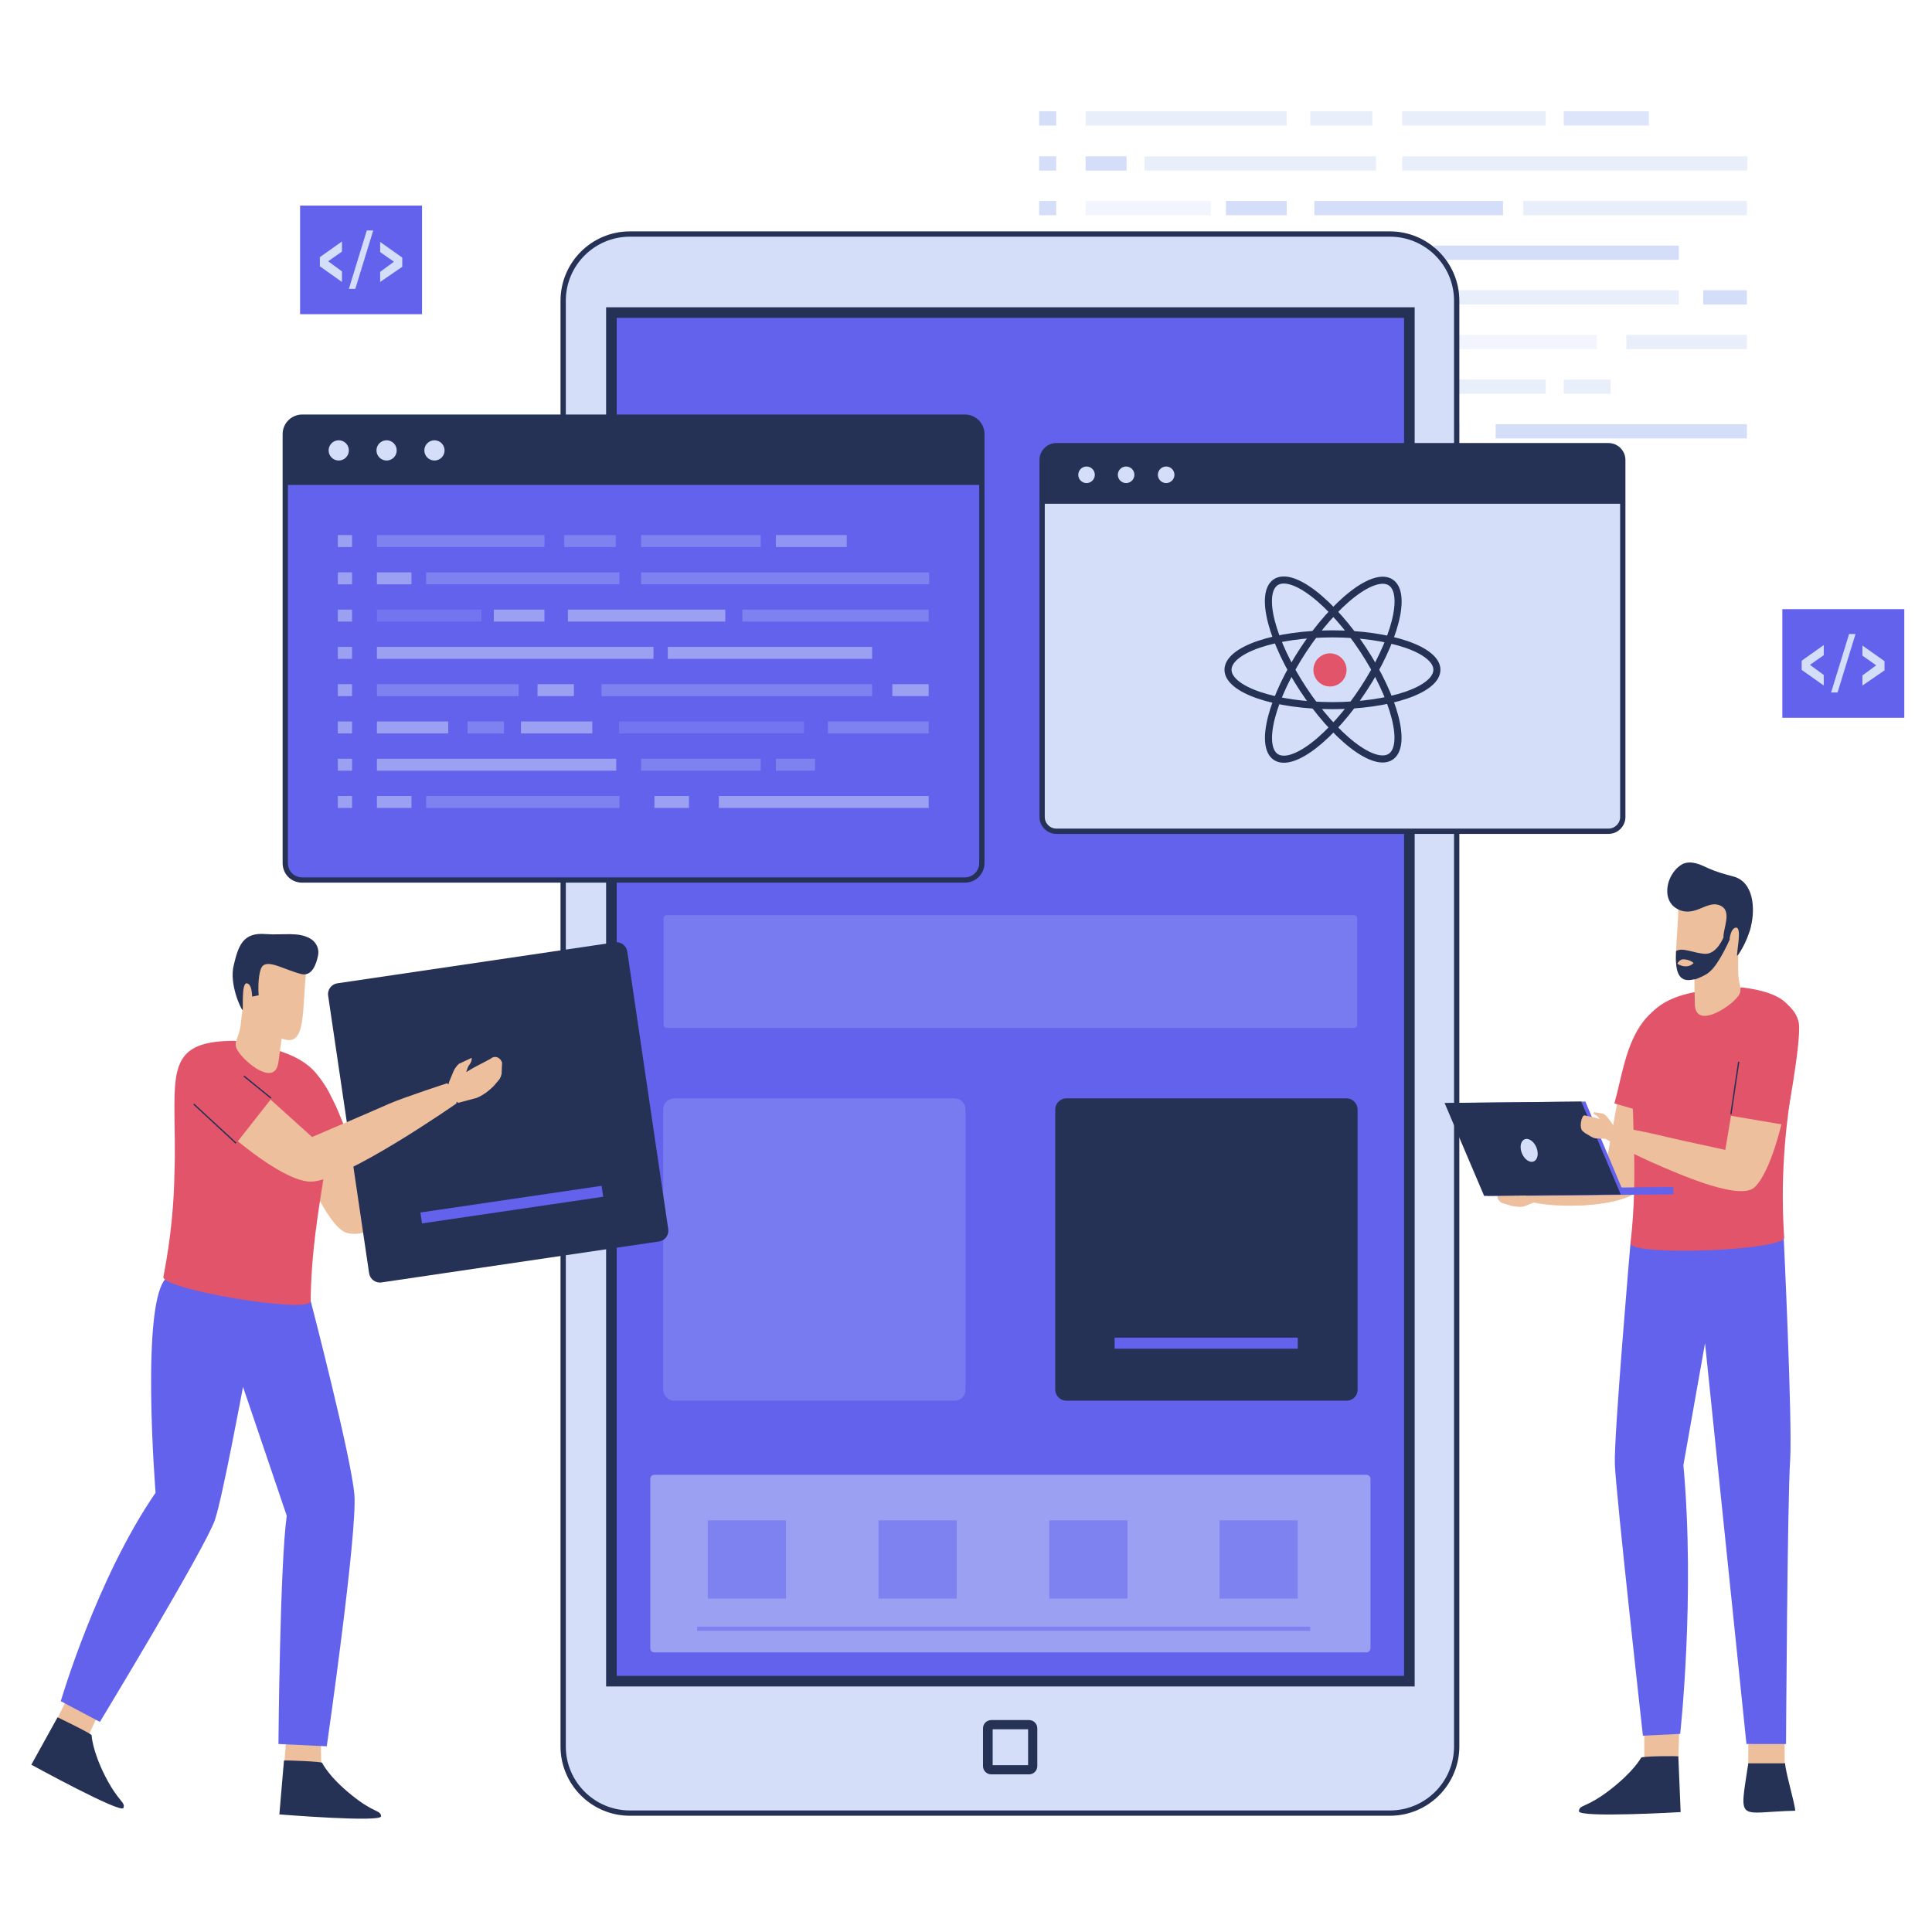<svg xmlns="http://www.w3.org/2000/svg" xmlns:xlink="http://www.w3.org/1999/xlink" width="1080" zoomAndPan="magnify" viewBox="0 0 810 810" height="1080" preserveAspectRatio="xMidYMid meet" version="1.0"><defs><filter x="0%" y="0%" width="100%" height="100%" id="585c12690b"><feColorMatrix values="0 0 0 0 1 0 0 0 0 1 0 0 0 0 1 0 0 0 1 0" color-interpolation-filters="sRGB"/></filter><g/><clipPath id="0829b3b387"><path d="M 455 46.441 L 540 46.441 L 540 53 L 455 53 Z M 455 46.441 " clip-rule="nonzero"/></clipPath><clipPath id="e256047932"><path d="M 549 46.441 L 576 46.441 L 576 53 L 549 53 Z M 549 46.441 " clip-rule="nonzero"/></clipPath><clipPath id="dde4283c54"><path d="M 435 46.441 L 443 46.441 L 443 53 L 435 53 Z M 435 46.441 " clip-rule="nonzero"/></clipPath><clipPath id="3c61ab9942"><path d="M 655 46.441 L 692 46.441 L 692 53 L 655 53 Z M 655 46.441 " clip-rule="nonzero"/></clipPath><clipPath id="765a59195e"><path d="M 587 46.441 L 649 46.441 L 649 53 L 587 53 Z M 587 46.441 " clip-rule="nonzero"/></clipPath><clipPath id="eb1d0637a7"><path d="M 204 66 L 643 66 L 643 764.941 L 204 764.941 Z M 204 66 " clip-rule="nonzero"/></clipPath><clipPath id="5cf6332d26"><path d="M 747 255 L 798.383 255 L 798.383 301 L 747 301 Z M 747 255 " clip-rule="nonzero"/></clipPath><clipPath id="79612bce70"><path d="M 13.133 719 L 52 719 L 52 759 L 13.133 759 Z M 13.133 719 " clip-rule="nonzero"/></clipPath><mask id="f797c33647"><g filter="url(#585c12690b)"><rect x="-81" width="972" fill="#000000" y="-81" height="972" fill-opacity="0.5"/></g></mask><clipPath id="a82e7c1a97"><path d="M 1 0.199 L 35 0.199 L 35 33.32 L 1 33.32 Z M 1 0.199 " clip-rule="nonzero"/></clipPath><clipPath id="b8758e24eb"><path d="M 73 0.199 L 107 0.199 L 107 33.32 L 73 33.32 Z M 73 0.199 " clip-rule="nonzero"/></clipPath><clipPath id="6a6280309b"><path d="M 144 0.199 L 178 0.199 L 178 33.32 L 144 33.32 Z M 144 0.199 " clip-rule="nonzero"/></clipPath><clipPath id="feba8be243"><path d="M 216 0.199 L 249.801 0.199 L 249.801 33.32 L 216 33.32 Z M 216 0.199 " clip-rule="nonzero"/></clipPath><clipPath id="fab81a5e89"><rect x="0" width="250" y="0" height="34"/></clipPath><mask id="56568341d3"><g filter="url(#585c12690b)"><rect x="-81" width="972" fill="#000000" y="-81" height="972" fill-opacity="0.5"/></g></mask><clipPath id="c1ba1d996b"><path d="M 0.359 2 L 7 2 L 7 8 L 0.359 8 Z M 0.359 2 " clip-rule="nonzero"/></clipPath><clipPath id="584136f8ca"><path d="M 0.359 96 L 7 96 L 7 102 L 0.359 102 Z M 0.359 96 " clip-rule="nonzero"/></clipPath><clipPath id="66bbd48c44"><path d="M 0.359 17 L 7 17 L 7 23 L 0.359 23 Z M 0.359 17 " clip-rule="nonzero"/></clipPath><clipPath id="633ac87ce9"><path d="M 0.359 111 L 7 111 L 7 117 L 0.359 117 Z M 0.359 111 " clip-rule="nonzero"/></clipPath><clipPath id="0d7a8a8c30"><path d="M 0.359 33 L 7 33 L 7 39 L 0.359 39 Z M 0.359 33 " clip-rule="nonzero"/></clipPath><clipPath id="3f9b6d3b32"><path d="M 0.359 49 L 7 49 L 7 55 L 0.359 55 Z M 0.359 49 " clip-rule="nonzero"/></clipPath><clipPath id="b0de06fc31"><path d="M 0.359 64 L 7 64 L 7 70 L 0.359 70 Z M 0.359 64 " clip-rule="nonzero"/></clipPath><clipPath id="5b05b4335d"><path d="M 0.359 80 L 7 80 L 7 86 L 0.359 86 Z M 0.359 80 " clip-rule="nonzero"/></clipPath><clipPath id="ef5d2205c1"><rect x="0" width="250" y="0" height="119"/></clipPath></defs><g clip-path="url(#0829b3b387)"><path fill="#d4def9" d="M 455.152 46.637 L 539.465 46.637 L 539.465 52.621 L 455.152 52.621 Z M 455.152 46.637 " fill-opacity="0.5" fill-rule="nonzero"/></g><g clip-path="url(#e256047932)"><path fill="#d4def9" d="M 549.305 46.637 L 575.352 46.637 L 575.352 52.621 L 549.305 52.621 Z M 549.305 46.637 " fill-opacity="0.5" fill-rule="nonzero"/></g><g clip-path="url(#dde4283c54)"><path fill="#d4def9" d="M 435.664 46.637 L 442.805 46.637 L 442.805 52.621 L 435.664 52.621 Z M 435.664 46.637 " fill-opacity="1" fill-rule="nonzero"/></g><g clip-path="url(#3c61ab9942)"><path fill="#d4def9" d="M 655.613 46.637 L 691.305 46.637 L 691.305 52.621 L 655.613 52.621 Z M 655.613 46.637 " fill-opacity="0.8" fill-rule="nonzero"/></g><g clip-path="url(#765a59195e)"><path fill="#d4def9" d="M 587.891 46.637 L 648.086 46.637 L 648.086 52.621 L 587.891 52.621 Z M 587.891 46.637 " fill-opacity="0.5" fill-rule="nonzero"/></g><path fill="#d4def9" d="M 554.512 159.121 L 455.152 159.121 L 455.152 165.102 L 575.352 165.102 L 575.352 159.121 Z M 554.512 159.121 " fill-opacity="1" fill-rule="nonzero"/><path fill="#d4def9" d="M 435.664 159.121 L 442.805 159.121 L 442.805 165.102 L 435.664 165.102 Z M 435.664 159.121 " fill-opacity="1" fill-rule="nonzero"/><path fill="#d4def9" d="M 655.613 159.121 L 675.293 159.121 L 675.293 165.102 L 655.613 165.102 Z M 655.613 159.121 " fill-opacity="0.5" fill-rule="nonzero"/><path fill="#d4def9" d="M 587.891 159.121 L 648.086 159.121 L 648.086 165.102 L 587.891 165.102 Z M 587.891 159.121 " fill-opacity="0.5" fill-rule="nonzero"/><path fill="#d4def9" d="M 455.152 65.547 L 472.32 65.547 L 472.32 71.527 L 455.152 71.527 Z M 455.152 65.547 " fill-opacity="1" fill-rule="nonzero"/><path fill="#d4def9" d="M 479.848 65.547 L 576.895 65.547 L 576.895 71.527 L 479.848 71.527 Z M 479.848 65.547 " fill-opacity="0.5" fill-rule="nonzero"/><path fill="#d4def9" d="M 435.664 65.547 L 442.805 65.547 L 442.805 71.527 L 435.664 71.527 Z M 435.664 65.547 " fill-opacity="1" fill-rule="nonzero"/><path fill="#d4def9" d="M 587.891 65.547 L 732.594 65.547 L 732.594 71.527 L 587.891 71.527 Z M 587.891 65.547 " fill-opacity="0.5" fill-rule="nonzero"/><path fill="#d4def9" d="M 455.152 177.836 L 472.32 177.836 L 472.32 183.816 L 455.152 183.816 Z M 455.152 177.836 " fill-opacity="1" fill-rule="nonzero"/><path fill="#d4def9" d="M 594.645 177.836 L 611.816 177.836 L 611.816 183.816 L 594.645 183.816 Z M 594.645 177.836 " fill-opacity="1" fill-rule="nonzero"/><path fill="#d4def9" d="M 479.848 177.836 L 576.895 177.836 L 576.895 183.816 L 479.848 183.816 Z M 479.848 177.836 " fill-opacity="0.5" fill-rule="nonzero"/><path fill="#d4def9" d="M 435.664 177.836 L 442.805 177.836 L 442.805 183.816 L 435.664 183.816 Z M 435.664 177.836 " fill-opacity="1" fill-rule="nonzero"/><path fill="#d4def9" d="M 627.059 177.836 L 732.398 177.836 L 732.398 183.816 L 627.059 183.816 Z M 627.059 177.836 " fill-opacity="1" fill-rule="nonzero"/><path fill="#d4def9" d="M 455.152 84.262 L 507.629 84.262 L 507.629 90.242 L 455.152 90.242 Z M 455.152 84.262 " fill-opacity="0.3" fill-rule="nonzero"/><path fill="#d4def9" d="M 513.996 84.262 L 539.465 84.262 L 539.465 90.242 L 513.996 90.242 Z M 513.996 84.262 " fill-opacity="1" fill-rule="nonzero"/><path fill="#d4def9" d="M 435.664 84.262 L 442.805 84.262 L 442.805 90.242 L 435.664 90.242 Z M 435.664 84.262 " fill-opacity="1" fill-rule="nonzero"/><path fill="#d4def9" d="M 551.039 84.262 L 630.145 84.262 L 630.145 90.242 L 551.039 90.242 Z M 551.039 84.262 " fill-opacity="1" fill-rule="nonzero"/><path fill="#d4def9" d="M 638.633 84.262 L 732.398 84.262 L 732.398 90.242 L 638.633 90.242 Z M 638.633 84.262 " fill-opacity="0.5" fill-rule="nonzero"/><path fill="#d4def9" d="M 455.152 102.977 L 594.066 102.977 L 594.066 108.957 L 455.152 108.957 Z M 455.152 102.977 " fill-opacity="1" fill-rule="nonzero"/><path fill="#d4def9" d="M 435.664 102.977 L 442.805 102.977 L 442.805 108.957 L 435.664 108.957 Z M 435.664 102.977 " fill-opacity="1" fill-rule="nonzero"/><path fill="#d4def9" d="M 601.398 102.977 L 703.844 102.977 L 703.844 108.957 L 601.398 108.957 Z M 601.398 102.977 " fill-opacity="1" fill-rule="nonzero"/><path fill="#d4def9" d="M 455.152 121.691 L 526.539 121.691 L 526.539 127.672 L 455.152 127.672 Z M 455.152 121.691 " fill-opacity="0.5" fill-rule="nonzero"/><path fill="#d4def9" d="M 435.664 121.691 L 442.805 121.691 L 442.805 127.672 L 435.664 127.672 Z M 435.664 121.691 " fill-opacity="1" fill-rule="nonzero"/><path fill="#d4def9" d="M 568.02 121.691 L 703.844 121.691 L 703.844 127.672 L 568.02 127.672 Z M 568.02 121.691 " fill-opacity="0.5" fill-rule="nonzero"/><path fill="#d4def9" d="M 714.07 121.691 L 732.398 121.691 L 732.398 127.672 L 714.07 127.672 Z M 714.07 121.691 " fill-opacity="1" fill-rule="nonzero"/><path fill="#d4def9" d="M 535.992 121.691 L 554.32 121.691 L 554.32 127.672 L 535.992 127.672 Z M 535.992 121.691 " fill-opacity="1" fill-rule="nonzero"/><path fill="#d4def9" d="M 455.152 140.406 L 491.035 140.406 L 491.035 146.387 L 455.152 146.387 Z M 455.152 140.406 " fill-opacity="1" fill-rule="nonzero"/><path fill="#d4def9" d="M 527.504 140.406 L 563.387 140.406 L 563.387 146.387 L 527.504 146.387 Z M 527.504 140.406 " fill-opacity="1" fill-rule="nonzero"/><path fill="#d4def9" d="M 435.664 140.406 L 442.805 140.406 L 442.805 146.387 L 435.664 146.387 Z M 435.664 140.406 " fill-opacity="1" fill-rule="nonzero"/><path fill="#d4def9" d="M 576.699 140.406 L 669.504 140.406 L 669.504 146.387 L 576.699 146.387 Z M 576.699 140.406 " fill-opacity="0.3" fill-rule="nonzero"/><path fill="#d4def9" d="M 681.852 140.406 L 732.398 140.406 L 732.398 146.387 L 681.852 146.387 Z M 681.852 140.406 " fill-opacity="0.5" fill-rule="nonzero"/><path fill="#d4def9" d="M 500.684 140.406 L 519.012 140.406 L 519.012 146.387 L 500.684 146.387 Z M 500.684 140.406 " fill-opacity="0.5" fill-rule="nonzero"/><path fill="#d4def9" d="M 582.875 760.309 L 264.145 760.309 C 248.711 760.309 236.168 747.77 236.168 732.332 L 236.168 126.129 C 236.168 110.691 248.711 98.152 264.145 98.152 L 582.875 98.152 C 598.309 98.152 610.852 110.691 610.852 126.129 L 610.852 732.332 C 610.852 747.77 598.309 760.309 582.875 760.309 Z M 582.875 760.309 " fill-opacity="1" fill-rule="nonzero"/><g clip-path="url(#eb1d0637a7)"><path stroke-linecap="butt" transform="matrix(1.929, 0, 0, 1.929, -76.581, -72.596)" fill="none" stroke-linejoin="miter" d="M 341.8 431.699 L 176.6 431.699 C 168.601 431.699 162.1 425.2 162.1 417.199 L 162.1 103 C 162.1 94.999 168.601 88.5 176.6 88.5 L 341.8 88.5 C 349.8 88.5 356.301 94.999 356.301 103 L 356.301 417.199 C 356.301 425.2 349.8 431.699 341.8 431.699 Z M 341.8 431.699 " stroke="#263156" stroke-width="1.15" stroke-opacity="1" stroke-miterlimit="10"/></g><path fill="#6262ed" d="M 256.234 131.145 L 590.785 131.145 L 590.785 704.938 L 256.234 704.938 Z M 256.234 131.145 " fill-opacity="1" fill-rule="nonzero"/><path fill="#263156" d="M 588.664 133.266 L 588.664 702.621 L 258.551 702.621 L 258.551 133.266 L 588.664 133.266 M 593.102 128.828 L 254.113 128.828 L 254.113 707.059 L 593.102 707.059 Z M 593.102 128.828 " fill-opacity="1" fill-rule="nonzero"/><path fill="#6262ed" d="M 262.602 136.355 L 584.609 136.355 L 584.609 699.922 L 262.602 699.922 Z M 262.602 136.355 " fill-opacity="0.4" fill-rule="nonzero"/><path fill="#263156" d="M 431.418 743.91 L 415.598 743.91 C 413.668 743.91 412.125 742.367 412.125 740.438 L 412.125 724.617 C 412.125 722.688 413.668 721.145 415.598 721.145 L 431.418 721.145 C 433.348 721.145 434.895 722.688 434.895 724.617 L 434.895 740.438 C 434.895 742.367 433.348 743.91 431.418 743.91 Z M 416.18 740.051 L 431.035 740.051 L 431.035 725.004 L 416.18 725.004 Z M 416.18 740.051 " fill-opacity="1" fill-rule="nonzero"/><path fill="#d4def9" d="M 400.164 587.246 L 282.668 587.246 C 280.156 587.246 278.035 585.125 278.035 582.617 L 278.035 465.117 C 278.035 462.609 280.156 460.488 282.668 460.488 L 400.164 460.488 C 402.672 460.488 404.793 462.609 404.793 465.117 L 404.793 582.617 C 404.793 585.316 402.867 587.246 400.164 587.246 Z M 400.164 587.246 " fill-opacity="0.2" fill-rule="nonzero"/><path fill="#263156" d="M 564.547 587.246 L 447.047 587.246 C 444.539 587.246 442.418 585.125 442.418 582.617 L 442.418 465.117 C 442.418 462.609 444.539 460.488 447.047 460.488 L 564.547 460.488 C 567.055 460.488 569.176 462.609 569.176 465.117 L 569.176 582.617 C 569.176 585.316 567.055 587.246 564.547 587.246 Z M 564.547 587.246 " fill-opacity="1" fill-rule="nonzero"/><path fill="#6262ed" d="M 467.305 560.812 L 544.094 560.812 L 544.094 565.445 L 467.305 565.445 Z M 467.305 560.812 " fill-opacity="1" fill-rule="nonzero"/><path stroke-linecap="butt" transform="matrix(1.929, 0, 0, 1.929, -76.581, -72.596)" fill-opacity="1" fill="#d4def9" fill-rule="nonzero" stroke-linejoin="miter" d="M 269.3 218.299 L 389.3 218.299 C 391.001 218.299 392.4 216.9 392.4 215.199 L 392.4 137.599 C 392.4 135.901 391.001 134.5 389.3 134.5 L 269.3 134.5 C 267.599 134.5 266.2 135.901 266.2 137.599 L 266.2 215.199 C 266.2 216.9 267.599 218.299 269.3 218.299 Z M 269.3 218.299 " stroke="#263156" stroke-width="1.15" stroke-opacity="1" stroke-miterlimit="10"/><path fill="#263156" d="M 437.016 211.215 L 680.309 211.215 L 680.309 192.883 C 680.309 189.605 677.605 186.902 674.328 186.902 L 442.805 186.902 C 439.523 186.902 436.82 189.605 436.82 192.883 L 436.82 211.215 Z M 437.016 211.215 " fill-opacity="1" fill-rule="nonzero"/><path fill="#d4def9" d="M 492.387 199.059 C 492.387 199.52 492.301 199.961 492.125 200.387 C 491.945 200.812 491.695 201.188 491.371 201.516 C 491.043 201.84 490.668 202.09 490.242 202.266 C 489.816 202.441 489.375 202.531 488.914 202.531 C 488.453 202.531 488.012 202.441 487.586 202.266 C 487.16 202.09 486.785 201.84 486.461 201.516 C 486.133 201.188 485.883 200.812 485.707 200.387 C 485.531 199.961 485.441 199.52 485.441 199.059 C 485.441 198.598 485.531 198.156 485.707 197.73 C 485.883 197.305 486.133 196.93 486.461 196.602 C 486.785 196.277 487.16 196.027 487.586 195.852 C 488.012 195.672 488.453 195.586 488.914 195.586 C 489.375 195.586 489.816 195.672 490.242 195.852 C 490.668 196.027 491.043 196.277 491.371 196.602 C 491.695 196.93 491.945 197.305 492.125 197.73 C 492.301 198.156 492.387 198.598 492.387 199.059 Z M 492.387 199.059 " fill-opacity="1" fill-rule="nonzero"/><path fill="#d4def9" d="M 475.602 199.059 C 475.602 199.52 475.516 199.961 475.336 200.387 C 475.16 200.812 474.91 201.188 474.586 201.516 C 474.258 201.84 473.883 202.09 473.457 202.266 C 473.031 202.441 472.59 202.531 472.129 202.531 C 471.668 202.531 471.227 202.441 470.801 202.266 C 470.375 202.09 470 201.84 469.672 201.516 C 469.348 201.188 469.098 200.812 468.922 200.387 C 468.746 199.961 468.656 199.52 468.656 199.059 C 468.656 198.598 468.746 198.156 468.922 197.73 C 469.098 197.305 469.348 196.93 469.672 196.602 C 470 196.277 470.375 196.027 470.801 195.852 C 471.227 195.672 471.668 195.586 472.129 195.586 C 472.59 195.586 473.031 195.672 473.457 195.852 C 473.883 196.027 474.258 196.277 474.586 196.602 C 474.91 196.93 475.16 197.305 475.336 197.73 C 475.516 198.156 475.602 198.598 475.602 199.059 Z M 475.602 199.059 " fill-opacity="1" fill-rule="nonzero"/><path fill="#d4def9" d="M 459.008 199.059 C 459.008 199.52 458.922 199.961 458.746 200.387 C 458.57 200.812 458.316 201.188 457.992 201.516 C 457.668 201.84 457.293 202.09 456.867 202.266 C 456.441 202.441 455.996 202.531 455.535 202.531 C 455.078 202.531 454.633 202.441 454.207 202.266 C 453.781 202.09 453.406 201.84 453.082 201.516 C 452.754 201.188 452.504 200.812 452.328 200.387 C 452.152 199.961 452.062 199.52 452.062 199.059 C 452.062 198.598 452.152 198.156 452.328 197.73 C 452.504 197.305 452.754 196.93 453.082 196.602 C 453.406 196.277 453.781 196.027 454.207 195.852 C 454.633 195.672 455.078 195.586 455.535 195.586 C 455.996 195.586 456.441 195.672 456.867 195.852 C 457.293 196.027 457.668 196.277 457.992 196.602 C 458.316 196.93 458.57 197.305 458.746 197.73 C 458.922 198.156 459.008 198.598 459.008 199.059 Z M 459.008 199.059 " fill-opacity="1" fill-rule="nonzero"/><path stroke-linecap="butt" transform="matrix(1.612, -1.061, 1.061, 1.612, -166.257, 334.752)" fill="none" stroke-linejoin="miter" d="M 337.1 183.201 C 337.1 183.945 337.088 184.685 337.062 185.425 C 337.038 186.165 337.001 186.899 336.95 187.629 C 336.901 188.358 336.839 189.078 336.764 189.79 C 336.69 190.502 336.604 191.199 336.506 191.886 C 336.408 192.573 336.3 193.246 336.179 193.901 C 336.059 194.556 335.927 195.194 335.785 195.811 C 335.644 196.43 335.492 197.026 335.33 197.6 C 335.168 198.175 334.996 198.726 334.815 199.252 C 334.634 199.777 334.445 200.275 334.248 200.747 C 334.052 201.219 333.845 201.662 333.634 202.075 C 333.42 202.488 333.201 202.869 332.978 203.219 C 332.752 203.57 332.521 203.888 332.286 204.172 C 332.049 204.457 331.808 204.706 331.563 204.923 C 331.32 205.138 331.072 205.32 330.822 205.465 C 330.572 205.608 330.318 205.718 330.064 205.791 C 329.81 205.864 329.556 205.9 329.299 205.9 C 329.045 205.9 328.79 205.863 328.535 205.79 C 328.282 205.718 328.029 205.61 327.778 205.464 C 327.527 205.319 327.28 205.139 327.036 204.923 C 326.791 204.706 326.551 204.456 326.316 204.172 C 326.079 203.888 325.849 203.57 325.622 203.219 C 325.398 202.868 325.179 202.486 324.967 202.075 C 324.754 201.662 324.549 201.219 324.352 200.748 C 324.154 200.275 323.965 199.778 323.785 199.252 C 323.603 198.726 323.433 198.175 323.27 197.6 C 323.108 197.025 322.957 196.429 322.814 195.811 C 322.673 195.193 322.542 194.556 322.421 193.9 C 322.302 193.245 322.191 192.573 322.093 191.886 C 321.997 191.2 321.91 190.5 321.836 189.79 C 321.762 189.078 321.7 188.358 321.649 187.629 C 321.601 186.899 321.563 186.164 321.538 185.425 C 321.512 184.684 321.5 183.944 321.5 183.2 C 321.5 182.456 321.512 181.715 321.537 180.975 C 321.563 180.236 321.6 179.501 321.651 178.772 C 321.699 178.042 321.761 177.322 321.837 176.611 C 321.91 175.898 321.996 175.201 322.094 174.514 C 322.19 173.826 322.3 173.155 322.421 172.5 C 322.542 171.845 322.673 171.207 322.813 170.589 C 322.956 169.97 323.108 169.374 323.27 168.8 C 323.434 168.224 323.604 167.674 323.785 167.149 C 323.966 166.623 324.154 166.124 324.352 165.653 C 324.549 165.182 324.755 164.739 324.967 164.325 C 325.18 163.913 325.398 163.53 325.623 163.181 C 325.848 162.831 326.08 162.512 326.315 162.229 C 326.551 161.943 326.791 161.693 327.037 161.477 C 327.28 161.262 327.528 161.081 327.779 160.936 C 328.028 160.792 328.282 160.683 328.536 160.61 C 328.79 160.537 329.044 160.501 329.3 160.499 C 329.556 160.5 329.81 160.537 330.065 160.61 C 330.318 160.682 330.572 160.791 330.822 160.936 C 331.071 161.081 331.321 161.262 331.564 161.478 C 331.807 161.693 332.049 161.945 332.285 162.228 C 332.522 162.512 332.751 162.831 332.976 163.18 C 333.202 163.53 333.42 163.913 333.634 164.325 C 333.846 164.739 334.05 165.181 334.248 165.653 C 334.446 166.125 334.635 166.623 334.815 167.148 C 334.995 167.674 335.168 168.226 335.328 168.799 C 335.491 169.374 335.643 169.971 335.785 170.588 C 335.927 171.208 336.059 171.844 336.178 172.499 C 336.299 173.156 336.408 173.826 336.506 174.513 C 336.603 175.201 336.689 175.899 336.764 176.61 C 336.838 177.323 336.9 178.042 336.95 178.77 C 336.999 179.501 337.038 180.234 337.062 180.975 C 337.087 181.714 337.1 182.457 337.1 183.201 Z M 337.1 183.201 " stroke="#263156" stroke-width="1.537" stroke-opacity="1" stroke-miterlimit="10"/><path stroke-linecap="butt" transform="matrix(1.061, -1.612, 1.612, 1.061, -85.72, 617.241)" fill="none" stroke-linejoin="miter" d="M 352 183.199 C 352 183.456 351.963 183.71 351.89 183.964 C 351.818 184.218 351.708 184.472 351.565 184.722 C 351.419 184.972 351.238 185.22 351.023 185.463 C 350.807 185.71 350.557 185.949 350.272 186.186 C 349.988 186.421 349.67 186.652 349.321 186.877 C 348.97 187.103 348.587 187.32 348.175 187.534 C 347.762 187.745 347.318 187.952 346.847 188.148 C 346.376 188.346 345.877 188.534 345.351 188.715 C 344.826 188.896 344.276 189.067 343.7 189.23 C 343.126 189.392 342.53 189.544 341.91 189.685 C 341.294 189.827 340.655 189.958 340.001 190.079 C 339.346 190.2 338.673 190.308 337.986 190.406 C 337.299 190.504 336.602 190.59 335.889 190.664 C 335.178 190.739 334.458 190.801 333.729 190.849 C 332.999 190.901 332.265 190.938 331.524 190.962 C 330.785 190.988 330.044 191 329.3 191 C 328.556 191 327.815 190.986 327.075 190.962 C 326.336 190.937 325.601 190.899 324.871 190.851 C 324.142 190.8 323.423 190.738 322.71 190.664 C 321.999 190.589 321.3 190.503 320.613 190.405 C 319.926 190.308 319.255 190.199 318.6 190.079 C 317.944 189.959 317.307 189.827 316.688 189.685 C 316.071 189.543 315.474 189.391 314.9 189.23 C 314.326 189.068 313.775 188.897 313.248 188.715 C 312.722 188.535 312.225 188.346 311.753 188.148 C 311.281 187.951 310.839 187.746 310.425 187.534 C 310.013 187.32 309.631 187.101 309.28 186.876 C 308.93 186.651 308.612 186.422 308.328 186.185 C 308.044 185.949 307.794 185.709 307.577 185.464 C 307.362 185.221 307.182 184.973 307.036 184.722 C 306.89 184.472 306.782 184.218 306.71 183.965 C 306.637 183.71 306.6 183.456 306.599 183.2 C 306.6 182.944 306.637 182.69 306.709 182.436 C 306.782 182.182 306.892 181.928 307.035 181.679 C 307.181 181.428 307.362 181.18 307.577 180.937 C 307.793 180.691 308.043 180.451 308.328 180.215 C 308.612 179.979 308.93 179.748 309.281 179.522 C 309.63 179.298 310.012 179.08 310.425 178.867 C 310.838 178.655 311.281 178.449 311.753 178.252 C 312.224 178.054 312.723 177.866 313.249 177.685 C 313.774 177.504 314.326 177.333 314.9 177.17 C 315.474 177.008 316.07 176.856 316.689 176.715 C 317.306 176.573 317.944 176.442 318.599 176.321 C 319.254 176.2 319.926 176.09 320.614 175.994 C 321.301 175.896 321.998 175.81 322.711 175.737 C 323.422 175.661 324.142 175.599 324.871 175.551 C 325.601 175.5 326.335 175.462 327.076 175.438 C 327.815 175.412 328.555 175.4 329.299 175.4 C 330.044 175.4 330.785 175.411 331.525 175.438 C 332.266 175.462 332.999 175.501 333.729 175.549 C 334.458 175.6 335.177 175.662 335.89 175.736 C 336.6 175.81 337.3 175.897 337.987 175.995 C 338.673 176.091 339.346 176.201 340 176.321 C 340.656 176.442 341.293 176.573 341.911 176.714 C 342.529 176.857 343.125 177.008 343.7 177.17 C 344.274 177.333 344.825 177.503 345.352 177.685 C 345.878 177.865 346.375 178.054 346.847 178.252 C 347.318 178.449 347.761 178.654 348.175 178.867 C 348.589 179.079 348.969 179.297 349.32 179.524 C 349.67 179.749 349.988 179.979 350.272 180.216 C 350.555 180.451 350.806 180.691 351.023 180.936 C 351.238 181.18 351.418 181.427 351.564 181.678 C 351.709 181.929 351.818 182.182 351.89 182.435 C 351.963 182.69 352 182.945 352 183.199 Z M 352 183.199 " stroke="#263156" stroke-width="1.537" stroke-opacity="1" stroke-miterlimit="10"/><path stroke-linecap="butt" transform="matrix(1.929, 0, 0, 1.929, -76.581, -72.596)" fill="none" stroke-linejoin="miter" d="M 352 183.2 C 352 183.455 351.964 183.71 351.891 183.965 C 351.818 184.218 351.709 184.472 351.563 184.723 C 351.419 184.972 351.239 185.221 351.022 185.464 C 350.806 185.709 350.557 185.95 350.271 186.184 C 349.988 186.421 349.67 186.652 349.32 186.877 C 348.969 187.102 348.587 187.32 348.174 187.533 C 347.761 187.745 347.319 187.95 346.848 188.148 C 346.376 188.347 345.878 188.535 345.351 188.715 C 344.825 188.895 344.276 189.067 343.701 189.229 C 343.126 189.391 342.529 189.543 341.912 189.685 C 341.294 189.827 340.656 189.958 340 190.08 C 339.344 190.199 338.674 190.309 337.988 190.406 C 337.299 190.505 336.601 190.59 335.89 190.665 C 335.178 190.738 334.457 190.801 333.728 190.849 C 332.999 190.9 332.264 190.938 331.525 190.963 C 330.784 190.987 330.043 191.001 329.3 191.001 C 328.557 191.001 327.814 190.987 327.075 190.963 C 326.336 190.938 325.601 190.9 324.872 190.849 C 324.141 190.801 323.423 190.738 322.71 190.665 C 321.999 190.59 321.301 190.505 320.612 190.406 C 319.926 190.309 319.256 190.199 318.6 190.08 C 317.944 189.958 317.306 189.827 316.689 189.685 C 316.071 189.543 315.474 189.391 314.899 189.229 C 314.324 189.067 313.775 188.895 313.249 188.715 C 312.722 188.535 312.224 188.347 311.753 188.148 C 311.281 187.95 310.839 187.745 310.426 187.533 C 310.013 187.32 309.631 187.102 309.281 186.877 C 308.93 186.652 308.612 186.421 308.327 186.184 C 308.043 185.95 307.792 185.709 307.578 185.464 C 307.361 185.221 307.181 184.972 307.035 184.723 C 306.891 184.472 306.782 184.218 306.709 183.965 C 306.636 183.71 306.6 183.455 306.6 183.2 C 306.6 182.945 306.636 182.69 306.709 182.435 C 306.782 182.182 306.891 181.929 307.035 181.678 C 307.181 181.429 307.361 181.18 307.578 180.937 C 307.792 180.692 308.043 180.451 308.327 180.216 C 308.612 179.979 308.93 179.748 309.281 179.523 C 309.631 179.299 310.013 179.08 310.426 178.867 C 310.839 178.655 311.281 178.448 311.753 178.252 C 312.224 178.053 312.722 177.865 313.249 177.685 C 313.775 177.505 314.324 177.333 314.899 177.171 C 315.474 177.009 316.071 176.857 316.689 176.715 C 317.306 176.573 317.944 176.442 318.6 176.32 C 319.256 176.201 319.926 176.092 320.612 175.994 C 321.301 175.895 321.999 175.81 322.71 175.735 C 323.423 175.662 324.141 175.6 324.872 175.549 C 325.601 175.5 326.336 175.462 327.075 175.438 C 327.814 175.413 328.557 175.399 329.3 175.399 C 330.043 175.399 330.784 175.413 331.525 175.438 C 332.264 175.462 332.999 175.5 333.728 175.549 C 334.457 175.6 335.178 175.662 335.89 175.735 C 336.601 175.81 337.299 175.895 337.988 175.994 C 338.674 176.092 339.344 176.201 340 176.32 C 340.656 176.442 341.294 176.573 341.912 176.715 C 342.529 176.857 343.126 177.009 343.701 177.171 C 344.276 177.333 344.825 177.505 345.351 177.685 C 345.878 177.865 346.376 178.053 346.848 178.252 C 347.319 178.448 347.761 178.655 348.174 178.867 C 348.587 179.078 348.969 179.299 349.32 179.523 C 349.67 179.748 349.988 179.979 350.271 180.216 C 350.557 180.451 350.806 180.692 351.022 180.937 C 351.239 181.18 351.419 181.429 351.563 181.678 C 351.709 181.929 351.818 182.182 351.891 182.435 C 351.964 182.69 352 182.945 352 183.2 Z M 352 183.2 " stroke="#263156" stroke-width="1.537" stroke-opacity="1" stroke-miterlimit="10"/><path fill="#e25469" d="M 564.547 280.863 C 564.547 281.32 564.5 281.77 564.414 282.219 C 564.324 282.664 564.191 283.102 564.016 283.52 C 563.844 283.941 563.629 284.344 563.375 284.723 C 563.121 285.102 562.832 285.453 562.512 285.773 C 562.188 286.098 561.84 286.387 561.457 286.637 C 561.078 286.891 560.68 287.105 560.258 287.281 C 559.836 287.453 559.402 287.586 558.953 287.676 C 558.508 287.766 558.055 287.809 557.602 287.809 C 557.145 287.809 556.691 287.766 556.246 287.676 C 555.797 287.586 555.363 287.453 554.941 287.281 C 554.52 287.105 554.121 286.891 553.742 286.637 C 553.363 286.387 553.012 286.098 552.688 285.773 C 552.367 285.453 552.078 285.102 551.824 284.723 C 551.57 284.344 551.359 283.941 551.184 283.52 C 551.008 283.102 550.875 282.664 550.789 282.219 C 550.699 281.77 550.652 281.32 550.656 280.863 C 550.652 280.406 550.699 279.957 550.789 279.508 C 550.875 279.062 551.008 278.625 551.184 278.203 C 551.359 277.785 551.57 277.383 551.824 277.004 C 552.078 276.625 552.367 276.273 552.688 275.953 C 553.012 275.629 553.363 275.34 553.742 275.09 C 554.121 274.836 554.52 274.621 554.941 274.445 C 555.363 274.273 555.797 274.141 556.246 274.051 C 556.691 273.961 557.145 273.918 557.602 273.918 C 558.055 273.918 558.508 273.961 558.953 274.051 C 559.402 274.141 559.836 274.273 560.258 274.445 C 560.68 274.621 561.078 274.836 561.457 275.09 C 561.84 275.34 562.188 275.629 562.512 275.953 C 562.832 276.273 563.121 276.625 563.375 277.004 C 563.629 277.383 563.844 277.785 564.016 278.203 C 564.191 278.625 564.324 279.062 564.414 279.508 C 564.5 279.957 564.547 280.406 564.547 280.863 Z M 564.547 280.863 " fill-opacity="1" fill-rule="nonzero"/><path fill="#6262ed" d="M 125.809 86.191 L 176.938 86.191 L 176.938 131.723 L 125.809 131.723 Z M 125.809 86.191 " fill-opacity="1" fill-rule="nonzero"/><path fill="#d4def9" d="M 143.367 118.219 L 134.105 111.656 L 134.105 107.801 L 143.367 101.238 L 143.367 105.484 L 137.578 109.535 L 143.367 113.781 Z M 143.367 118.219 " fill-opacity="1" fill-rule="nonzero"/><path fill="#d4def9" d="M 146.262 121.113 L 153.785 96.609 L 156.484 96.609 L 148.961 121.113 Z M 146.262 121.113 " fill-opacity="1" fill-rule="nonzero"/><path fill="#d4def9" d="M 159.379 118.219 L 159.379 113.973 L 165.168 109.73 L 159.379 105.676 L 159.379 101.434 L 168.641 107.992 L 168.641 111.852 Z M 159.379 118.219 " fill-opacity="1" fill-rule="nonzero"/><g clip-path="url(#5cf6332d26)"><path fill="#6262ed" d="M 747.258 255.395 L 798.383 255.395 L 798.383 300.93 L 747.258 300.93 Z M 747.258 255.395 " fill-opacity="1" fill-rule="nonzero"/></g><path fill="#d4def9" d="M 764.621 287.422 L 755.359 280.863 L 755.359 277.004 L 764.621 270.445 L 764.621 274.688 L 758.832 278.742 L 764.621 282.984 Z M 764.621 287.422 " fill-opacity="1" fill-rule="nonzero"/><path fill="#d4def9" d="M 767.707 290.316 L 775.23 265.812 L 777.934 265.812 L 770.41 290.316 Z M 767.707 290.316 " fill-opacity="1" fill-rule="nonzero"/><path fill="#d4def9" d="M 780.828 287.422 L 780.828 283.18 L 786.613 278.934 L 780.828 274.883 L 780.828 270.637 L 790.09 277.199 L 790.09 281.055 Z M 780.828 287.422 " fill-opacity="1" fill-rule="nonzero"/><path fill="#edbf9d" d="M 704.039 425.949 C 714.266 434.828 689.762 500.23 681.465 495.406 C 666.223 494.25 684.746 414.953 704.039 425.949 Z M 704.039 425.949 " fill-opacity="1" fill-rule="nonzero"/><path fill="#edbf9d" d="M 677.992 462.609 L 673.363 487.883 L 659.469 492.516 L 660.242 505.441 C 660.242 505.441 682.43 505.441 688.219 497.918 C 693.812 490.391 698.637 467.816 698.637 467.816 Z M 677.992 462.609 " fill-opacity="1" fill-rule="nonzero"/><path fill="#e25469" d="M 718.508 417.074 C 683.203 415.34 682.238 443.508 676.836 462.609 L 699.602 469.168 Z M 718.508 417.074 " fill-opacity="1" fill-rule="nonzero"/><path fill="#edbf9d" d="M 686.867 496.18 C 686.676 498.109 685.516 499.844 683.781 500.809 C 669.891 508.141 636.703 505.828 637.477 501.004 C 637.863 497.918 687.641 481.133 686.867 496.18 Z M 686.867 496.18 " fill-opacity="1" fill-rule="nonzero"/><path fill="#edbf9d" d="M 643.07 498.496 L 643.648 497.918 L 642.105 496.953 L 639.211 495.41 C 638.441 495.023 637.668 494.828 636.898 494.828 L 633.426 495.793 C 633.426 495.793 632.844 496.758 634.969 496.758 C 635.547 496.758 636.316 497.145 636.898 497.531 L 634.969 497.918 L 630.145 499.074 C 628.793 499.266 627.637 500.617 627.828 502.16 C 627.828 502.16 628.406 504.285 630.723 504.668 L 634.004 505.633 C 635.738 505.828 637.09 506.211 638.824 505.828 L 643.262 504.09 Z M 643.07 498.496 " fill-opacity="1" fill-rule="nonzero"/><path fill="#edbf9d" d="M 707.898 513.352 C 727.77 514.121 717.738 532.645 713.879 548.852 C 706.738 574.512 710.406 607.695 699.988 611.363 C 672.398 619.465 682.043 521.453 689.762 517.211 C 693.621 515.281 701.336 514.121 707.898 513.352 Z M 707.898 513.352 " fill-opacity="1" fill-rule="nonzero"/><path fill="#edbf9d" d="M 689.184 602.875 C 708.668 589.176 706.355 703.586 700.953 729.633 C 695.551 755.68 690.148 716.129 686.867 674.453 C 683.203 632.777 681.465 608.277 689.184 602.875 Z M 689.184 602.875 " fill-opacity="1" fill-rule="nonzero"/><path fill="#edbf9d" d="M 704.039 725.195 L 703.652 736.578 L 689.375 736.77 L 689.375 726.547 Z M 704.039 725.195 " fill-opacity="1" fill-rule="nonzero"/><path fill="#263156" d="M 688.023 736.965 C 688.023 736.965 684.938 742.754 674.906 750.469 C 664.871 758.188 662.172 756.449 661.977 759.344 C 661.785 762.238 704.617 759.73 704.617 759.73 L 703.652 736.387 C 704.039 736.191 688.023 736.191 688.023 736.965 Z M 688.023 736.965 " fill-opacity="1" fill-rule="nonzero"/><path fill="#edbf9d" d="M 729.312 513.93 C 748.801 510.07 748.605 531.102 748.605 547.887 C 747.641 574.512 753.816 605.188 744.555 610.977 C 719.473 625.254 712.527 524.543 718.895 518.562 C 721.789 515.859 722.945 516.051 729.312 513.93 Z M 729.312 513.93 " fill-opacity="1" fill-rule="nonzero"/><path fill="#edbf9d" d="M 734.137 602.875 C 744.168 595.734 752.66 696.832 745.906 729.633 C 740.504 755.68 735.102 716.129 731.82 674.453 C 728.156 632.777 726.418 608.277 734.137 602.875 Z M 734.137 602.875 " fill-opacity="1" fill-rule="nonzero"/><path fill="#edbf9d" d="M 748.223 729.824 L 748.223 739.473 L 732.98 739.473 L 732.98 731.176 Z M 748.223 729.824 " fill-opacity="1" fill-rule="nonzero"/><path fill="#263156" d="M 748.414 739.281 C 748.605 743.137 752.465 755.871 752.66 759.152 C 728.348 759.73 729.121 764.746 732.98 739.281 Z M 748.414 739.281 " fill-opacity="1" fill-rule="nonzero"/><path fill="#6262ed" d="M 683.586 521.262 C 683.586 521.262 676.641 601.715 677.027 613.68 C 677.414 625.641 688.797 727.703 688.797 727.703 L 704.426 726.934 C 704.426 726.934 710.793 669.438 705.773 614.258 L 714.844 563.129 L 732.207 731.176 L 748.801 731.176 C 748.801 731.176 749.379 628.34 750.535 612.133 C 751.5 595.93 747.836 518.945 747.836 518.945 Z M 683.586 521.262 " fill-opacity="1" fill-rule="nonzero"/><path fill="#e25469" d="M 683.586 521.262 C 683.395 525.121 715.23 525.121 734.328 522.805 C 742.238 521.84 748.027 520.488 748.027 518.945 C 746.098 489.812 749.379 468.203 751.695 452.383 C 755.168 427.688 756.133 417.27 730.473 413.988 L 710.793 415.918 C 670.273 423.25 690.531 462.031 683.586 521.262 Z M 683.586 521.262 " fill-opacity="1" fill-rule="nonzero"/><path fill="#6262ed" d="M 639.812 498.25 L 701.551 497.641 L 701.582 500.727 L 639.84 501.336 Z M 639.812 498.25 " fill-opacity="1" fill-rule="nonzero"/><path fill="#6262ed" d="M 623.777 501.391 L 681.078 500.809 L 664.68 461.836 L 607.184 462.418 Z M 623.777 501.391 " fill-opacity="1" fill-rule="nonzero"/><path fill="#263156" d="M 622.234 501.391 L 679.535 500.809 L 662.941 461.836 L 605.641 462.418 Z M 622.234 501.391 " fill-opacity="1" fill-rule="nonzero"/><path fill="#d4def9" d="M 644.137 481.043 C 644.262 481.348 644.367 481.656 644.453 481.973 C 644.535 482.285 644.598 482.598 644.641 482.91 C 644.68 483.223 644.695 483.531 644.691 483.828 C 644.684 484.129 644.656 484.414 644.602 484.688 C 644.551 484.961 644.477 485.215 644.383 485.453 C 644.285 485.691 644.168 485.906 644.035 486.098 C 643.898 486.289 643.746 486.457 643.574 486.598 C 643.402 486.738 643.219 486.848 643.02 486.93 C 642.82 487.012 642.609 487.062 642.391 487.086 C 642.172 487.105 641.945 487.098 641.715 487.055 C 641.48 487.016 641.246 486.945 641.012 486.844 C 640.777 486.742 640.543 486.613 640.316 486.457 C 640.086 486.301 639.863 486.117 639.648 485.91 C 639.434 485.703 639.23 485.473 639.035 485.223 C 638.844 484.973 638.668 484.707 638.504 484.426 C 638.344 484.145 638.199 483.848 638.074 483.543 C 637.949 483.238 637.844 482.93 637.758 482.617 C 637.676 482.301 637.613 481.988 637.57 481.676 C 637.531 481.363 637.516 481.055 637.52 480.758 C 637.527 480.457 637.555 480.172 637.609 479.898 C 637.66 479.625 637.734 479.371 637.828 479.133 C 637.926 478.895 638.043 478.68 638.176 478.488 C 638.312 478.297 638.465 478.129 638.637 477.988 C 638.809 477.848 638.992 477.738 639.191 477.656 C 639.391 477.574 639.602 477.523 639.82 477.5 C 640.039 477.48 640.266 477.488 640.496 477.531 C 640.73 477.57 640.965 477.641 641.199 477.742 C 641.434 477.844 641.668 477.973 641.895 478.129 C 642.125 478.285 642.348 478.469 642.562 478.676 C 642.777 478.883 642.98 479.113 643.176 479.363 C 643.367 479.613 643.543 479.879 643.707 480.16 C 643.867 480.445 644.012 480.738 644.137 481.043 Z M 644.137 481.043 " fill-opacity="1" fill-rule="nonzero"/><path fill="#edbf9d" d="M 710.406 410.516 L 710.406 413.797 L 710.598 421.707 C 711.562 431.934 727.578 420.742 729.312 416.691 C 730.473 413.988 728.734 412.637 728.734 406.852 C 728.734 401.062 728.734 400.484 728.734 400.484 C 747.836 370 715.809 357.457 703.652 379.262 C 703.652 386.398 702.883 393.344 702.688 398.746 C 702.301 407.043 703.461 412.445 710.406 410.516 Z M 710.406 410.516 " fill-opacity="1" fill-rule="nonzero"/><path fill="#263156" d="M 699.023 372.895 C 698.828 376.172 699.988 379.262 703.074 380.996 C 705.969 382.734 709.246 382.348 712.141 381.191 C 715.23 380.031 718.316 378.102 721.598 379.84 C 726.035 382.156 722.559 389.102 722.559 392.766 C 723.332 393.152 724.297 393.539 725.07 393.922 C 725.453 391.414 726.227 388.906 727.961 388.906 C 730.473 389.102 727.77 400.484 728.348 400.676 C 728.543 400.676 731.434 396.625 733.172 391.414 C 733.559 390.449 733.945 389.293 734.137 388.137 C 735.871 380.996 735.293 369.809 726.805 367.492 C 723.141 366.527 719.668 365.562 716.195 364.02 C 712.914 362.477 709.441 360.738 705.773 362.09 C 702.109 363.824 699.215 368.457 699.023 372.895 Z M 699.023 372.895 " fill-opacity="1" fill-rule="nonzero"/><path fill="#edbf9d" d="M 747.641 423.828 C 758.445 431.352 741.469 500.617 733.172 496.758 C 718.121 497.145 727.961 415.148 747.641 423.828 Z M 747.641 423.828 " fill-opacity="1" fill-rule="nonzero"/><path fill="#edbf9d" d="M 725.84 467.238 L 723.332 482.094 L 699.406 476.887 L 695.742 488.461 C 695.742 488.461 728.734 504.477 735.68 497.723 C 742.625 490.969 747.258 469.746 747.258 469.746 Z M 725.84 467.238 " fill-opacity="1" fill-rule="nonzero"/><path fill="#e25469" d="M 731.82 430.582 L 724.684 467.625 L 748.605 471.676 C 748.605 471.676 755.168 437.719 754.203 429.23 C 754.008 427.496 753.238 425.758 752.078 424.023 C 752.078 424.023 751.887 423.828 751.887 423.828 C 746.293 415.727 733.945 420.934 731.82 430.582 Z M 731.82 430.582 " fill-opacity="1" fill-rule="nonzero"/><path stroke-linecap="butt" transform="matrix(1.929, 0, 0, 1.929, -76.581, -72.596)" fill="none" stroke-linejoin="miter" d="M 415.9 279.799 L 417.6 268.401 " stroke="#263156" stroke-width="0.288" stroke-opacity="1" stroke-miterlimit="10"/><path fill="#edbf9d" d="M 735.871 496.371 C 734.91 498.109 733.172 499.074 731.242 499.266 C 716 500.23 663.523 474.957 666.801 471.871 C 668.152 468.977 742.625 483.254 735.871 496.371 Z M 735.871 496.371 " fill-opacity="1" fill-rule="nonzero"/><path fill="#edbf9d" d="M 675.871 472.449 L 676.641 472.254 L 675.676 470.711 L 673.746 468.203 C 673.168 467.625 672.59 467.047 671.816 466.855 L 668.344 466.273 C 668.344 466.273 667.379 466.855 669.309 467.625 C 669.695 467.82 670.273 468.59 670.66 469.168 L 668.73 468.59 L 664.293 467.625 C 663.137 467.434 661.785 473.027 663.715 474.379 L 664.68 475.148 C 666.223 475.922 667.188 476.887 668.926 477.273 L 673.555 477.465 Z M 675.871 472.449 " fill-opacity="1" fill-rule="nonzero"/><path fill="#263156" d="M 710.406 410.516 L 710.406 410.711 C 713.105 409.746 715.613 408.586 716.965 407.238 C 720.824 403.957 725.262 393.73 725.262 393.73 L 722.754 392.574 C 722.754 392.574 720.051 399.906 715.035 399.906 C 710.211 399.711 705.391 397.012 702.688 398.746 C 702.301 407.043 703.461 412.445 710.406 410.516 Z M 710.406 410.516 " fill-opacity="1" fill-rule="nonzero"/><path fill="#edbf9d" d="M 710.02 403.762 C 710.02 403.57 707.898 402.027 705.391 402.219 C 704.617 402.219 703.461 403.379 703.266 403.957 C 703.074 404.148 707.32 406.656 710.02 403.762 Z M 710.02 403.762 " fill-opacity="1" fill-rule="nonzero"/><path fill="#edbf9d" d="M 137 629.887 C 118.477 615.992 118.285 706.094 122.914 731.562 C 127.547 757.031 133.141 739.859 137.578 699.535 C 142.016 659.211 144.332 635.285 137 629.887 Z M 137 629.887 " fill-opacity="1" fill-rule="nonzero"/><path fill="#edbf9d" d="M 120.02 729.055 L 119.25 738.508 L 134.684 739.281 L 134.492 730.02 Z M 120.02 729.055 " fill-opacity="1" fill-rule="nonzero"/><path fill="#263156" d="M 135.07 739.086 C 135.07 739.086 137.77 744.875 147.418 752.594 C 156.871 760.309 159.574 758.766 159.766 761.469 C 159.957 764.168 117.125 760.695 117.125 760.695 L 119.055 738.121 C 119.055 737.93 135.07 738.508 135.07 739.086 Z M 135.07 739.086 " fill-opacity="1" fill-rule="nonzero"/><path fill="#edbf9d" d="M 86.258 535.539 C 67.156 532.258 67.93 552.902 68.508 569.109 C 70.242 594.965 65.227 624.867 74.488 630.27 C 99.184 643.391 103.043 545.379 96.484 539.59 C 93.59 537.082 92.625 537.469 86.258 535.539 Z M 86.258 535.539 " fill-opacity="1" fill-rule="nonzero"/><path fill="#edbf9d" d="M 111.145 543.062 C 92.047 546.152 99.375 565.25 104.973 580.492 C 114.812 604.418 119.637 634.516 130.055 636.637 C 157.645 641.27 130.246 547.113 122.145 543.641 C 118.477 542.293 117.707 542.871 111.145 543.062 Z M 111.145 543.062 " fill-opacity="1" fill-rule="nonzero"/><path fill="#edbf9d" d="M 84.52 626.41 C 73.137 606.152 36.285 688.539 30.113 713.617 C 23.938 738.699 36.094 725.387 56.543 690.273 C 76.996 655.16 88.957 634.32 84.52 626.41 Z M 84.52 626.41 " fill-opacity="1" fill-rule="nonzero"/><path fill="#edbf9d" d="M 27.797 712.848 L 23.746 721.145 L 37.059 727.703 L 40.918 719.406 Z M 27.797 712.848 " fill-opacity="1" fill-rule="nonzero"/><g clip-path="url(#79612bce70)"><path fill="#263156" d="M 38.41 727.512 C 38.41 727.512 38.602 733.879 44.195 744.875 C 49.793 755.68 52.688 755.484 51.723 757.996 C 50.758 760.504 13.133 739.859 13.133 739.859 L 24.133 719.984 C 24.133 719.984 38.602 726.934 38.41 727.512 Z M 38.41 727.512 " fill-opacity="1" fill-rule="nonzero"/></g><path fill="#6262ed" d="M 130.246 545.379 C 130.246 545.379 147.227 610.59 148.574 626.605 C 149.926 642.426 137 732.141 137 732.141 L 116.742 731.176 C 116.742 731.176 117.32 656.316 120.215 635.48 L 101.887 581.457 C 101.887 581.457 93.203 628.148 90.117 637.215 C 86.062 648.984 41.883 721.914 41.883 721.914 L 25.48 713.234 C 25.48 713.234 40.531 661.719 65.227 625.832 C 65.227 625.832 58.668 544.414 70.051 535.539 C 81.434 526.664 130.246 545.379 130.246 545.379 Z M 130.246 545.379 " fill-opacity="1" fill-rule="nonzero"/><path fill="#edbf9d" d="M 119.055 450.066 C 110.566 459.523 141.824 521.453 148.77 515.859 C 163.047 513.16 135.84 437.527 119.055 450.066 Z M 119.055 450.066 " fill-opacity="1" fill-rule="nonzero"/><path fill="#edbf9d" d="M 146.066 478.238 L 153.398 497.145 C 153.398 497.145 175.008 488.078 179.832 486.148 C 184.656 484.41 206.262 476.691 206.262 476.691 L 210.121 485.184 C 210.121 485.184 186.969 500.617 179.445 504.863 C 172.113 508.914 152.82 520.105 144.715 516.633 C 136.805 513.352 126.195 486.727 126.195 486.727 Z M 146.066 478.238 " fill-opacity="1" fill-rule="nonzero"/><path fill="#edbf9d" d="M 143.367 513.738 C 144.715 515.668 147.031 516.633 149.348 516.438 C 167.289 515.086 224.977 477.273 220.734 474.379 C 218.805 471.293 133.527 499.652 143.367 513.738 Z M 143.367 513.738 " fill-opacity="1" fill-rule="nonzero"/><path fill="#edbf9d" d="M 228.836 467.816 C 228.836 468.012 228.836 468.012 229.031 468.203 L 228.836 472.258 C 229.031 473.027 228.258 474.957 227.68 475.535 L 225.559 478.043 C 223.434 480.168 221.121 481.902 218.418 483.059 L 211.859 484.797 L 210.508 485.184 L 209.734 483.445 L 207.227 478.043 L 206.648 476.887 L 206.844 476.309 L 208.578 472.062 C 209.156 470.711 209.93 469.746 210.895 468.781 L 216.297 466.273 C 216.297 466.273 216.488 467.625 215.332 469.168 C 214.754 469.746 214.367 471.098 213.98 472.258 L 216.875 470.52 L 224.207 466.66 C 225.941 465.117 228.258 466.082 228.836 467.816 Z M 228.836 467.816 " fill-opacity="1" fill-rule="nonzero"/><path fill="#e25469" d="M 126 487.691 C 122.723 480.359 110.762 452.191 120.215 447.559 C 131.598 441.965 138.543 459.328 140.086 462.223 C 141.629 465.117 146.84 478.43 146.84 478.43 Z M 126 487.691 " fill-opacity="1" fill-rule="nonzero"/><path fill="#e25469" d="M 68.508 535.348 C 67.734 540.555 129.859 550.973 130.246 545.57 C 130.438 525.121 133.527 507.562 135.84 492.707 C 136.227 490.199 136.613 487.883 136.805 485.57 C 140.086 462.609 139.316 447.754 117.125 440.613 L 98.41 436.371 C 74.488 436.371 72.945 445.438 73.137 466.66 C 73.137 473.605 73.523 481.902 73.137 491.742 C 72.945 504.09 71.785 518.367 68.508 535.348 Z M 68.508 535.348 " fill-opacity="1" fill-rule="nonzero"/><path fill="#263156" d="M 276.301 520.488 L 159.957 537.66 C 157.449 538.047 155.137 536.312 154.75 533.801 L 137.578 417.461 C 137.191 414.953 138.93 412.637 141.438 412.254 L 257.777 395.082 C 260.285 394.695 262.602 396.434 262.988 398.941 L 280.156 515.281 C 280.543 517.789 278.809 520.105 276.301 520.488 Z M 276.301 520.488 " fill-opacity="1" fill-rule="nonzero"/><path fill="#6262ed" d="M 176.258 508.34 L 252.227 497.16 L 252.902 501.738 L 176.93 512.922 Z M 176.258 508.34 " fill-opacity="1" fill-rule="nonzero"/><path fill="#edbf9d" d="M 100.922 429.617 C 100.148 435.211 98.219 436.176 98.992 439.07 C 100.148 443.316 114.426 456.051 116.547 446.211 L 116.742 445.246 L 118.09 435.406 C 128.895 439.648 126.387 423.059 128.512 406.078 C 119.25 383.699 86.836 391.801 101.691 423.441 C 101.691 423.441 101.5 424.023 100.922 429.617 Z M 100.922 429.617 " fill-opacity="1" fill-rule="nonzero"/><path fill="#263156" d="M 101.691 423.441 C 102.078 423.441 101.113 412.059 103.43 412.254 C 105.164 412.445 105.551 415.148 105.742 417.848 L 108.445 417.27 C 108.059 412.254 108.637 406.273 110.18 404.922 C 112.883 402.414 119.441 406.656 126.387 408.395 C 130.824 409.359 132.562 404.344 133.332 400.676 C 133.914 397.977 132.754 395.273 130.441 393.73 C 125.23 390.449 118.863 392.188 111.34 391.609 C 101.887 390.836 99.957 396.434 98.027 404.535 C 95.902 412.637 101.305 423.637 101.691 423.441 Z M 101.691 423.441 " fill-opacity="1" fill-rule="nonzero"/><path fill="#edbf9d" d="M 75.84 448.91 C 72.75 461.258 128.703 501.969 132.562 493.672 C 143.945 484.605 85.098 430.004 75.84 448.91 Z M 75.84 448.91 " fill-opacity="1" fill-rule="nonzero"/><path fill="#edbf9d" d="M 113.074 460.68 L 130.824 476.691 C 130.824 476.691 157.066 465.504 163.047 462.801 C 169.219 460.102 187.547 454.121 187.547 454.121 L 191.406 462.609 C 191.406 462.609 144.715 495.215 130.438 495.406 C 119.637 495.602 98.992 477.852 98.992 477.852 Z M 113.074 460.68 " fill-opacity="1" fill-rule="nonzero"/><path fill="#edbf9d" d="M 124.844 490.969 C 126.195 492.898 128.512 493.863 130.824 493.672 C 148.77 492.32 206.457 454.504 202.211 451.613 C 200.09 448.523 114.812 476.887 124.844 490.969 Z M 124.844 490.969 " fill-opacity="1" fill-rule="nonzero"/><path fill="#edbf9d" d="M 210.316 445.051 C 210.316 445.246 210.316 445.246 210.508 445.438 L 210.316 449.488 C 210.508 450.262 209.734 452.191 209.156 452.77 L 207.035 455.277 C 204.914 457.398 202.598 459.137 199.895 460.293 L 193.336 462.031 L 191.984 462.418 L 191.215 460.68 L 188.707 455.277 L 188.129 454.121 L 188.32 453.543 L 190.059 449.297 C 190.637 447.945 191.406 446.98 192.371 446.016 L 197.773 443.508 C 197.773 443.508 197.969 444.859 196.809 446.402 C 196.23 446.98 195.844 448.332 195.457 449.488 L 198.352 447.754 L 205.684 443.895 C 207.422 442.352 209.543 443.316 210.316 445.051 Z M 210.316 445.051 " fill-opacity="1" fill-rule="nonzero"/><path fill="#e25469" d="M 98.992 479.395 C 92.625 474.57 69.664 453.926 76.031 445.438 C 83.75 435.211 97.832 447.559 100.34 449.297 C 102.848 451.031 113.848 460.488 113.848 460.488 Z M 98.992 479.395 " fill-opacity="1" fill-rule="nonzero"/><path stroke-linecap="butt" transform="matrix(1.929, 0, 0, 1.929, -76.581, -72.596)" fill="none" stroke-linejoin="miter" d="M 91.001 286.1 L 81.801 277.601 " stroke="#263156" stroke-width="0.288" stroke-opacity="1" stroke-miterlimit="10"/><path stroke-linecap="butt" transform="matrix(1.929, 0, 0, 1.929, -76.581, -72.596)" fill="none" stroke-linejoin="miter" d="M 98.599 276.301 L 92.699 271.5 " stroke="#263156" stroke-width="0.288" stroke-opacity="1" stroke-miterlimit="10"/><path fill="#d4def9" d="M 567.633 430.969 L 279.578 430.969 C 278.809 430.969 278.23 430.391 278.23 429.617 L 278.23 385.047 C 278.23 384.277 278.809 383.699 279.578 383.699 L 567.633 383.699 C 568.406 383.699 568.984 384.277 568.984 385.047 L 568.984 429.617 C 568.984 430.391 568.406 430.969 567.633 430.969 Z M 567.633 430.969 " fill-opacity="0.2" fill-rule="nonzero"/><path fill="#d4def9" d="M 572.844 692.781 L 274.371 692.781 C 273.406 692.781 272.633 692.012 272.633 691.047 L 272.633 620.047 C 272.633 619.082 273.406 618.309 274.371 618.309 L 572.844 618.309 C 573.805 618.309 574.578 619.082 574.578 620.047 L 574.578 690.852 C 574.578 692.012 573.809 692.781 572.844 692.781 Z M 572.844 692.781 " fill-opacity="0.5" fill-rule="nonzero"/><g mask="url(#f797c33647)"><g transform="matrix(1, 0, 0, 1, 295, 637)"><g clip-path="url(#fab81a5e89)"><g clip-path="url(#a82e7c1a97)"><path fill="#6262ed" d="M 1.75 0.41 L 34.551 0.41 L 34.551 33.207 L 1.75 33.207 Z M 1.75 0.41 " fill-opacity="1" fill-rule="nonzero"/></g><g clip-path="url(#b8758e24eb)"><path fill="#6262ed" d="M 73.328 0.41 L 106.129 0.41 L 106.129 33.207 L 73.328 33.207 Z M 73.328 0.41 " fill-opacity="1" fill-rule="nonzero"/></g><g clip-path="url(#6a6280309b)"><path fill="#6262ed" d="M 144.91 0.41 L 177.707 0.41 L 177.707 33.207 L 144.91 33.207 Z M 144.91 0.41 " fill-opacity="1" fill-rule="nonzero"/></g><g clip-path="url(#feba8be243)"><path fill="#6262ed" d="M 216.297 0.41 L 249.094 0.41 L 249.094 33.207 L 216.297 33.207 Z M 216.297 0.41 " fill-opacity="1" fill-rule="nonzero"/></g></g></g></g><path fill="#6262ed" d="M 292.312 681.977 L 549.305 681.977 L 549.305 683.715 L 292.312 683.715 Z M 292.312 681.977 " fill-opacity="0.5" fill-rule="nonzero"/><path stroke-linecap="butt" transform="matrix(1.929, 0, 0, 1.929, -76.581, -72.596)" fill-opacity="1" fill="#6262ed" fill-rule="nonzero" stroke-linejoin="miter" d="M 105.4 228.9 L 249.4 228.9 C 251.4 228.9 253.101 227.301 253.101 225.199 L 253.101 131.999 C 253.101 130.001 251.499 128.3 249.4 128.3 L 105.4 128.3 C 103.4 128.3 101.701 129.9 101.701 131.999 L 101.701 225.199 C 101.701 227.301 103.3 228.9 105.4 228.9 Z M 105.4 228.9 " stroke="#263156" stroke-width="1.15" stroke-opacity="1" stroke-miterlimit="10"/><path fill="#263156" d="M 119.828 203.305 L 411.934 203.305 L 411.934 181.309 C 411.934 177.449 408.848 174.168 404.793 174.168 L 126.965 174.168 C 123.109 174.168 119.828 177.258 119.828 181.309 Z M 119.828 203.305 " fill-opacity="1" fill-rule="nonzero"/><path fill="#d4def9" d="M 186.391 188.832 C 186.391 189.109 186.363 189.387 186.309 189.66 C 186.254 189.934 186.176 190.199 186.066 190.457 C 185.961 190.715 185.832 190.957 185.676 191.191 C 185.52 191.422 185.344 191.637 185.148 191.832 C 184.949 192.031 184.734 192.207 184.504 192.363 C 184.273 192.516 184.027 192.648 183.77 192.754 C 183.512 192.859 183.246 192.941 182.973 192.996 C 182.699 193.051 182.426 193.078 182.145 193.078 C 181.867 193.078 181.59 193.051 181.316 192.996 C 181.043 192.941 180.781 192.859 180.523 192.754 C 180.266 192.648 180.02 192.516 179.789 192.363 C 179.555 192.207 179.344 192.031 179.145 191.832 C 178.949 191.637 178.773 191.422 178.617 191.191 C 178.461 190.957 178.332 190.715 178.227 190.457 C 178.117 190.199 178.039 189.934 177.984 189.66 C 177.93 189.387 177.902 189.109 177.902 188.832 C 177.902 188.555 177.93 188.277 177.984 188.004 C 178.039 187.73 178.117 187.465 178.227 187.207 C 178.332 186.949 178.461 186.707 178.617 186.473 C 178.773 186.242 178.949 186.027 179.145 185.832 C 179.344 185.633 179.555 185.457 179.789 185.305 C 180.02 185.148 180.266 185.02 180.523 184.91 C 180.781 184.805 181.043 184.723 181.316 184.668 C 181.59 184.613 181.867 184.59 182.145 184.59 C 182.426 184.59 182.699 184.613 182.973 184.668 C 183.246 184.723 183.512 184.805 183.77 184.91 C 184.027 185.02 184.273 185.148 184.504 185.305 C 184.734 185.457 184.949 185.633 185.148 185.832 C 185.344 186.027 185.52 186.242 185.676 186.473 C 185.832 186.707 185.961 186.949 186.066 187.207 C 186.176 187.465 186.254 187.73 186.309 188.004 C 186.363 188.277 186.391 188.555 186.391 188.832 Z M 186.391 188.832 " fill-opacity="1" fill-rule="nonzero"/><path fill="#d4def9" d="M 166.324 188.832 C 166.324 189.109 166.297 189.387 166.242 189.66 C 166.191 189.934 166.109 190.199 166.004 190.457 C 165.895 190.715 165.766 190.957 165.609 191.191 C 165.457 191.422 165.281 191.637 165.082 191.832 C 164.887 192.031 164.672 192.207 164.438 192.363 C 164.207 192.516 163.961 192.648 163.707 192.754 C 163.449 192.859 163.184 192.941 162.91 192.996 C 162.637 193.051 162.359 193.078 162.082 193.078 C 161.801 193.078 161.527 193.051 161.254 192.996 C 160.98 192.941 160.715 192.859 160.457 192.754 C 160.199 192.648 159.953 192.516 159.723 192.363 C 159.492 192.207 159.277 192.031 159.078 191.832 C 158.883 191.637 158.707 191.422 158.551 191.191 C 158.398 190.957 158.266 190.715 158.16 190.457 C 158.055 190.199 157.973 189.934 157.918 189.66 C 157.863 189.387 157.836 189.109 157.836 188.832 C 157.836 188.555 157.863 188.277 157.918 188.004 C 157.973 187.73 158.055 187.465 158.16 187.207 C 158.266 186.949 158.398 186.707 158.551 186.473 C 158.707 186.242 158.883 186.027 159.078 185.832 C 159.277 185.633 159.492 185.457 159.723 185.305 C 159.953 185.148 160.199 185.02 160.457 184.91 C 160.715 184.805 160.98 184.723 161.254 184.668 C 161.527 184.613 161.801 184.59 162.082 184.59 C 162.359 184.59 162.637 184.613 162.91 184.668 C 163.184 184.723 163.449 184.805 163.707 184.91 C 163.961 185.02 164.207 185.148 164.438 185.305 C 164.672 185.457 164.887 185.633 165.082 185.832 C 165.281 186.027 165.457 186.242 165.609 186.473 C 165.766 186.707 165.895 186.949 166.004 187.207 C 166.109 187.465 166.191 187.73 166.242 188.004 C 166.297 188.277 166.324 188.555 166.324 188.832 Z M 166.324 188.832 " fill-opacity="1" fill-rule="nonzero"/><path fill="#d4def9" d="M 146.262 188.832 C 146.262 189.109 146.234 189.387 146.18 189.66 C 146.125 189.934 146.043 190.199 145.938 190.457 C 145.832 190.715 145.699 190.957 145.543 191.191 C 145.391 191.422 145.215 191.637 145.016 191.832 C 144.82 192.031 144.605 192.207 144.375 192.363 C 144.141 192.516 143.898 192.648 143.641 192.754 C 143.383 192.859 143.117 192.941 142.844 192.996 C 142.57 193.051 142.293 193.078 142.016 193.078 C 141.738 193.078 141.461 193.051 141.188 192.996 C 140.914 192.941 140.648 192.859 140.391 192.754 C 140.133 192.648 139.891 192.516 139.656 192.363 C 139.426 192.207 139.211 192.031 139.016 191.832 C 138.816 191.637 138.641 191.422 138.488 191.191 C 138.332 190.957 138.199 190.715 138.094 190.457 C 137.988 190.199 137.906 189.934 137.852 189.66 C 137.797 189.387 137.77 189.109 137.77 188.832 C 137.77 188.555 137.797 188.277 137.852 188.004 C 137.906 187.73 137.988 187.465 138.094 187.207 C 138.199 186.949 138.332 186.707 138.488 186.473 C 138.641 186.242 138.816 186.027 139.016 185.832 C 139.211 185.633 139.426 185.457 139.656 185.305 C 139.891 185.148 140.133 185.02 140.391 184.91 C 140.648 184.805 140.914 184.723 141.188 184.668 C 141.461 184.613 141.738 184.59 142.016 184.59 C 142.293 184.59 142.57 184.613 142.844 184.668 C 143.117 184.723 143.383 184.805 143.641 184.91 C 143.898 185.02 144.141 185.148 144.375 185.305 C 144.605 185.457 144.82 185.633 145.016 185.832 C 145.215 186.027 145.391 186.242 145.543 186.473 C 145.699 186.707 145.832 186.949 145.938 187.207 C 146.043 187.465 146.125 187.73 146.18 188.004 C 146.234 188.277 146.262 188.555 146.262 188.832 Z M 146.262 188.832 " fill-opacity="1" fill-rule="nonzero"/><g mask="url(#56568341d3)"><g transform="matrix(1, 0, 0, 1, 141, 222)"><g clip-path="url(#ef5d2205c1)"><path fill="#d4def9" d="M 17.031 2.332 L 87.258 2.332 L 87.258 7.348 L 17.031 7.348 Z M 17.031 2.332 " fill-opacity="0.5" fill-rule="nonzero"/><path fill="#d4def9" d="M 95.555 2.332 L 117.164 2.332 L 117.164 7.348 L 95.555 7.348 Z M 95.555 2.332 " fill-opacity="0.5" fill-rule="nonzero"/><g clip-path="url(#c1ba1d996b)"><path fill="#d4def9" d="M 0.629 2.332 L 6.609 2.332 L 6.609 7.348 L 0.629 7.348 Z M 0.629 2.332 " fill-opacity="1" fill-rule="nonzero"/></g><path fill="#d4def9" d="M 184.305 2.332 L 214.016 2.332 L 214.016 7.348 L 184.305 7.348 Z M 184.305 2.332 " fill-opacity="0.8" fill-rule="nonzero"/><path fill="#d4def9" d="M 127.773 2.332 L 177.938 2.332 L 177.938 7.348 L 127.773 7.348 Z M 127.773 2.332 " fill-opacity="0.5" fill-rule="nonzero"/><path fill="#d4def9" d="M 99.801 96.102 L 17.031 96.102 L 17.031 101.117 L 117.355 101.117 L 117.355 96.102 Z M 99.801 96.102 " fill-opacity="1" fill-rule="nonzero"/><g clip-path="url(#584136f8ca)"><path fill="#d4def9" d="M 0.629 96.102 L 6.609 96.102 L 6.609 101.117 L 0.629 101.117 Z M 0.629 96.102 " fill-opacity="1" fill-rule="nonzero"/></g><path fill="#d4def9" d="M 184.305 96.102 L 200.703 96.102 L 200.703 101.117 L 184.305 101.117 Z M 184.305 96.102 " fill-opacity="0.5" fill-rule="nonzero"/><path fill="#d4def9" d="M 127.773 96.102 L 177.938 96.102 L 177.938 101.117 L 127.773 101.117 Z M 127.773 96.102 " fill-opacity="0.5" fill-rule="nonzero"/><path fill="#d4def9" d="M 17.031 17.961 L 31.5 17.961 L 31.5 22.977 L 17.031 22.977 Z M 17.031 17.961 " fill-opacity="1" fill-rule="nonzero"/><path fill="#d4def9" d="M 37.672 17.961 L 118.707 17.961 L 118.707 22.977 L 37.672 22.977 Z M 37.672 17.961 " fill-opacity="0.5" fill-rule="nonzero"/><g clip-path="url(#66bbd48c44)"><path fill="#d4def9" d="M 0.629 17.961 L 6.609 17.961 L 6.609 22.977 L 0.629 22.977 Z M 0.629 17.961 " fill-opacity="1" fill-rule="nonzero"/></g><path fill="#d4def9" d="M 127.773 17.961 L 248.551 17.961 L 248.551 22.977 L 127.773 22.977 Z M 127.773 17.961 " fill-opacity="0.5" fill-rule="nonzero"/><path fill="#d4def9" d="M 17.031 111.727 L 31.5 111.727 L 31.5 116.742 L 17.031 116.742 Z M 17.031 111.727 " fill-opacity="1" fill-rule="nonzero"/><path fill="#d4def9" d="M 133.371 111.727 L 147.84 111.727 L 147.84 116.742 L 133.371 116.742 Z M 133.371 111.727 " fill-opacity="1" fill-rule="nonzero"/><path fill="#d4def9" d="M 37.672 111.727 L 118.707 111.727 L 118.707 116.742 L 37.672 116.742 Z M 37.672 111.727 " fill-opacity="0.5" fill-rule="nonzero"/><g clip-path="url(#633ac87ce9)"><path fill="#d4def9" d="M 0.629 111.727 L 6.609 111.727 L 6.609 116.742 L 0.629 116.742 Z M 0.629 111.727 " fill-opacity="1" fill-rule="nonzero"/></g><path fill="#d4def9" d="M 160.379 111.727 L 248.359 111.727 L 248.359 116.742 L 160.379 116.742 Z M 160.379 111.727 " fill-opacity="1" fill-rule="nonzero"/><path fill="#d4def9" d="M 17.031 33.59 L 60.824 33.59 L 60.824 38.605 L 17.031 38.605 Z M 17.031 33.59 " fill-opacity="0.3" fill-rule="nonzero"/><path fill="#d4def9" d="M 66.035 33.59 L 87.258 33.59 L 87.258 38.605 L 66.035 38.605 Z M 66.035 33.59 " fill-opacity="1" fill-rule="nonzero"/><g clip-path="url(#0d7a8a8c30)"><path fill="#d4def9" d="M 0.629 33.59 L 6.609 33.59 L 6.609 38.605 L 0.629 38.605 Z M 0.629 33.59 " fill-opacity="1" fill-rule="nonzero"/></g><path fill="#d4def9" d="M 97.098 33.59 L 163.082 33.59 L 163.082 38.605 L 97.098 38.605 Z M 97.098 33.59 " fill-opacity="1" fill-rule="nonzero"/><path fill="#d4def9" d="M 170.219 33.59 L 248.359 33.59 L 248.359 38.605 L 170.219 38.605 Z M 170.219 33.59 " fill-opacity="0.5" fill-rule="nonzero"/><path fill="#d4def9" d="M 17.031 49.215 L 132.984 49.215 L 132.984 54.234 L 17.031 54.234 Z M 17.031 49.215 " fill-opacity="1" fill-rule="nonzero"/><g clip-path="url(#3f9b6d3b32)"><path fill="#d4def9" d="M 0.629 49.215 L 6.609 49.215 L 6.609 54.234 L 0.629 54.234 Z M 0.629 49.215 " fill-opacity="1" fill-rule="nonzero"/></g><path fill="#d4def9" d="M 138.965 49.215 L 224.629 49.215 L 224.629 54.234 L 138.965 54.234 Z M 138.965 49.215 " fill-opacity="1" fill-rule="nonzero"/><path fill="#d4def9" d="M 17.031 64.844 L 76.453 64.844 L 76.453 69.859 L 17.031 69.859 Z M 17.031 64.844 " fill-opacity="0.5" fill-rule="nonzero"/><g clip-path="url(#b0de06fc31)"><path fill="#d4def9" d="M 0.629 64.844 L 6.609 64.844 L 6.609 69.859 L 0.629 69.859 Z M 0.629 64.844 " fill-opacity="1" fill-rule="nonzero"/></g><path fill="#d4def9" d="M 111.184 64.844 L 224.629 64.844 L 224.629 69.859 L 111.184 69.859 Z M 111.184 64.844 " fill-opacity="0.5" fill-rule="nonzero"/><path fill="#d4def9" d="M 233.117 64.844 L 248.359 64.844 L 248.359 69.859 L 233.117 69.859 Z M 233.117 64.844 " fill-opacity="1" fill-rule="nonzero"/><path fill="#d4def9" d="M 84.363 64.844 L 99.605 64.844 L 99.605 69.859 L 84.363 69.859 Z M 84.363 64.844 " fill-opacity="1" fill-rule="nonzero"/><path fill="#d4def9" d="M 17.031 80.473 L 46.934 80.473 L 46.934 85.488 L 17.031 85.488 Z M 17.031 80.473 " fill-opacity="1" fill-rule="nonzero"/><path fill="#d4def9" d="M 77.418 80.473 L 107.324 80.473 L 107.324 85.488 L 77.418 85.488 Z M 77.418 80.473 " fill-opacity="1" fill-rule="nonzero"/><g clip-path="url(#5b05b4335d)"><path fill="#d4def9" d="M 0.629 80.473 L 6.609 80.473 L 6.609 85.488 L 0.629 85.488 Z M 0.629 80.473 " fill-opacity="1" fill-rule="nonzero"/></g><path fill="#d4def9" d="M 118.516 80.473 L 196.074 80.473 L 196.074 85.488 L 118.516 85.488 Z M 118.516 80.473 " fill-opacity="0.3" fill-rule="nonzero"/><path fill="#d4def9" d="M 206.105 80.473 L 248.359 80.473 L 248.359 85.488 L 206.105 85.488 Z M 206.105 80.473 " fill-opacity="0.5" fill-rule="nonzero"/><path fill="#d4def9" d="M 55.039 80.473 L 70.281 80.473 L 70.281 85.488 L 55.039 85.488 Z M 55.039 80.473 " fill-opacity="0.5" fill-rule="nonzero"/></g></g></g><g fill="#6262ed" fill-opacity="1"><g transform="translate(424.835, 165.047)"><g><path d="M 6.672 0.312 C 5.078 0.312 3.832 -0.102 2.938 -0.938 C 2.039 -1.77 1.594 -2.957 1.594 -4.5 C 1.594 -5.457 1.789 -6.266 2.188 -6.922 C 2.582 -7.578 3.195 -8.113 4.031 -8.531 C 4.863 -8.945 5.945 -9.27 7.281 -9.5 C 8.445 -9.688 9.336 -9.898 9.953 -10.141 C 10.566 -10.391 10.977 -10.664 11.188 -10.969 C 11.395 -11.27 11.5 -11.648 11.5 -12.109 C 11.5 -12.848 11.242 -13.41 10.734 -13.797 C 10.234 -14.191 9.43 -14.391 8.328 -14.391 C 7.273 -14.391 6.375 -14.188 5.625 -13.781 C 4.883 -13.375 4.203 -12.77 3.578 -11.969 L 3.281 -11.969 L 2.109 -13.625 C 2.797 -14.488 3.664 -15.176 4.719 -15.688 C 5.77 -16.207 6.973 -16.469 8.328 -16.469 C 10.223 -16.469 11.625 -16.047 12.531 -15.203 C 13.438 -14.367 13.891 -13.219 13.891 -11.75 L 13.891 -3.172 C 13.891 -2.273 14.27 -1.828 15.031 -1.828 C 15.281 -1.828 15.523 -1.875 15.766 -1.969 L 15.969 -1.906 L 16.25 -0.25 C 16.07 -0.133 15.836 -0.047 15.547 0.016 C 15.266 0.086 14.969 0.125 14.656 0.125 C 13.77 0.125 13.098 -0.07 12.641 -0.469 C 12.191 -0.863 11.906 -1.441 11.781 -2.203 L 11.469 -2.234 C 11.008 -1.379 10.391 -0.738 9.609 -0.312 C 8.828 0.102 7.848 0.312 6.672 0.312 Z M 7.188 -1.594 C 8.094 -1.594 8.875 -1.801 9.531 -2.219 C 10.188 -2.633 10.691 -3.219 11.047 -3.969 C 11.398 -4.719 11.578 -5.586 11.578 -6.578 L 11.578 -8.625 L 11.297 -8.688 C 10.93 -8.438 10.488 -8.223 9.969 -8.047 C 9.457 -7.879 8.738 -7.727 7.812 -7.594 C 6.875 -7.457 6.129 -7.258 5.578 -7 C 5.023 -6.738 4.629 -6.406 4.391 -6 C 4.16 -5.594 4.047 -5.094 4.047 -4.5 C 4.047 -3.551 4.32 -2.828 4.875 -2.328 C 5.438 -1.836 6.207 -1.594 7.188 -1.594 Z M 7.188 -1.594 "/></g></g></g></svg>